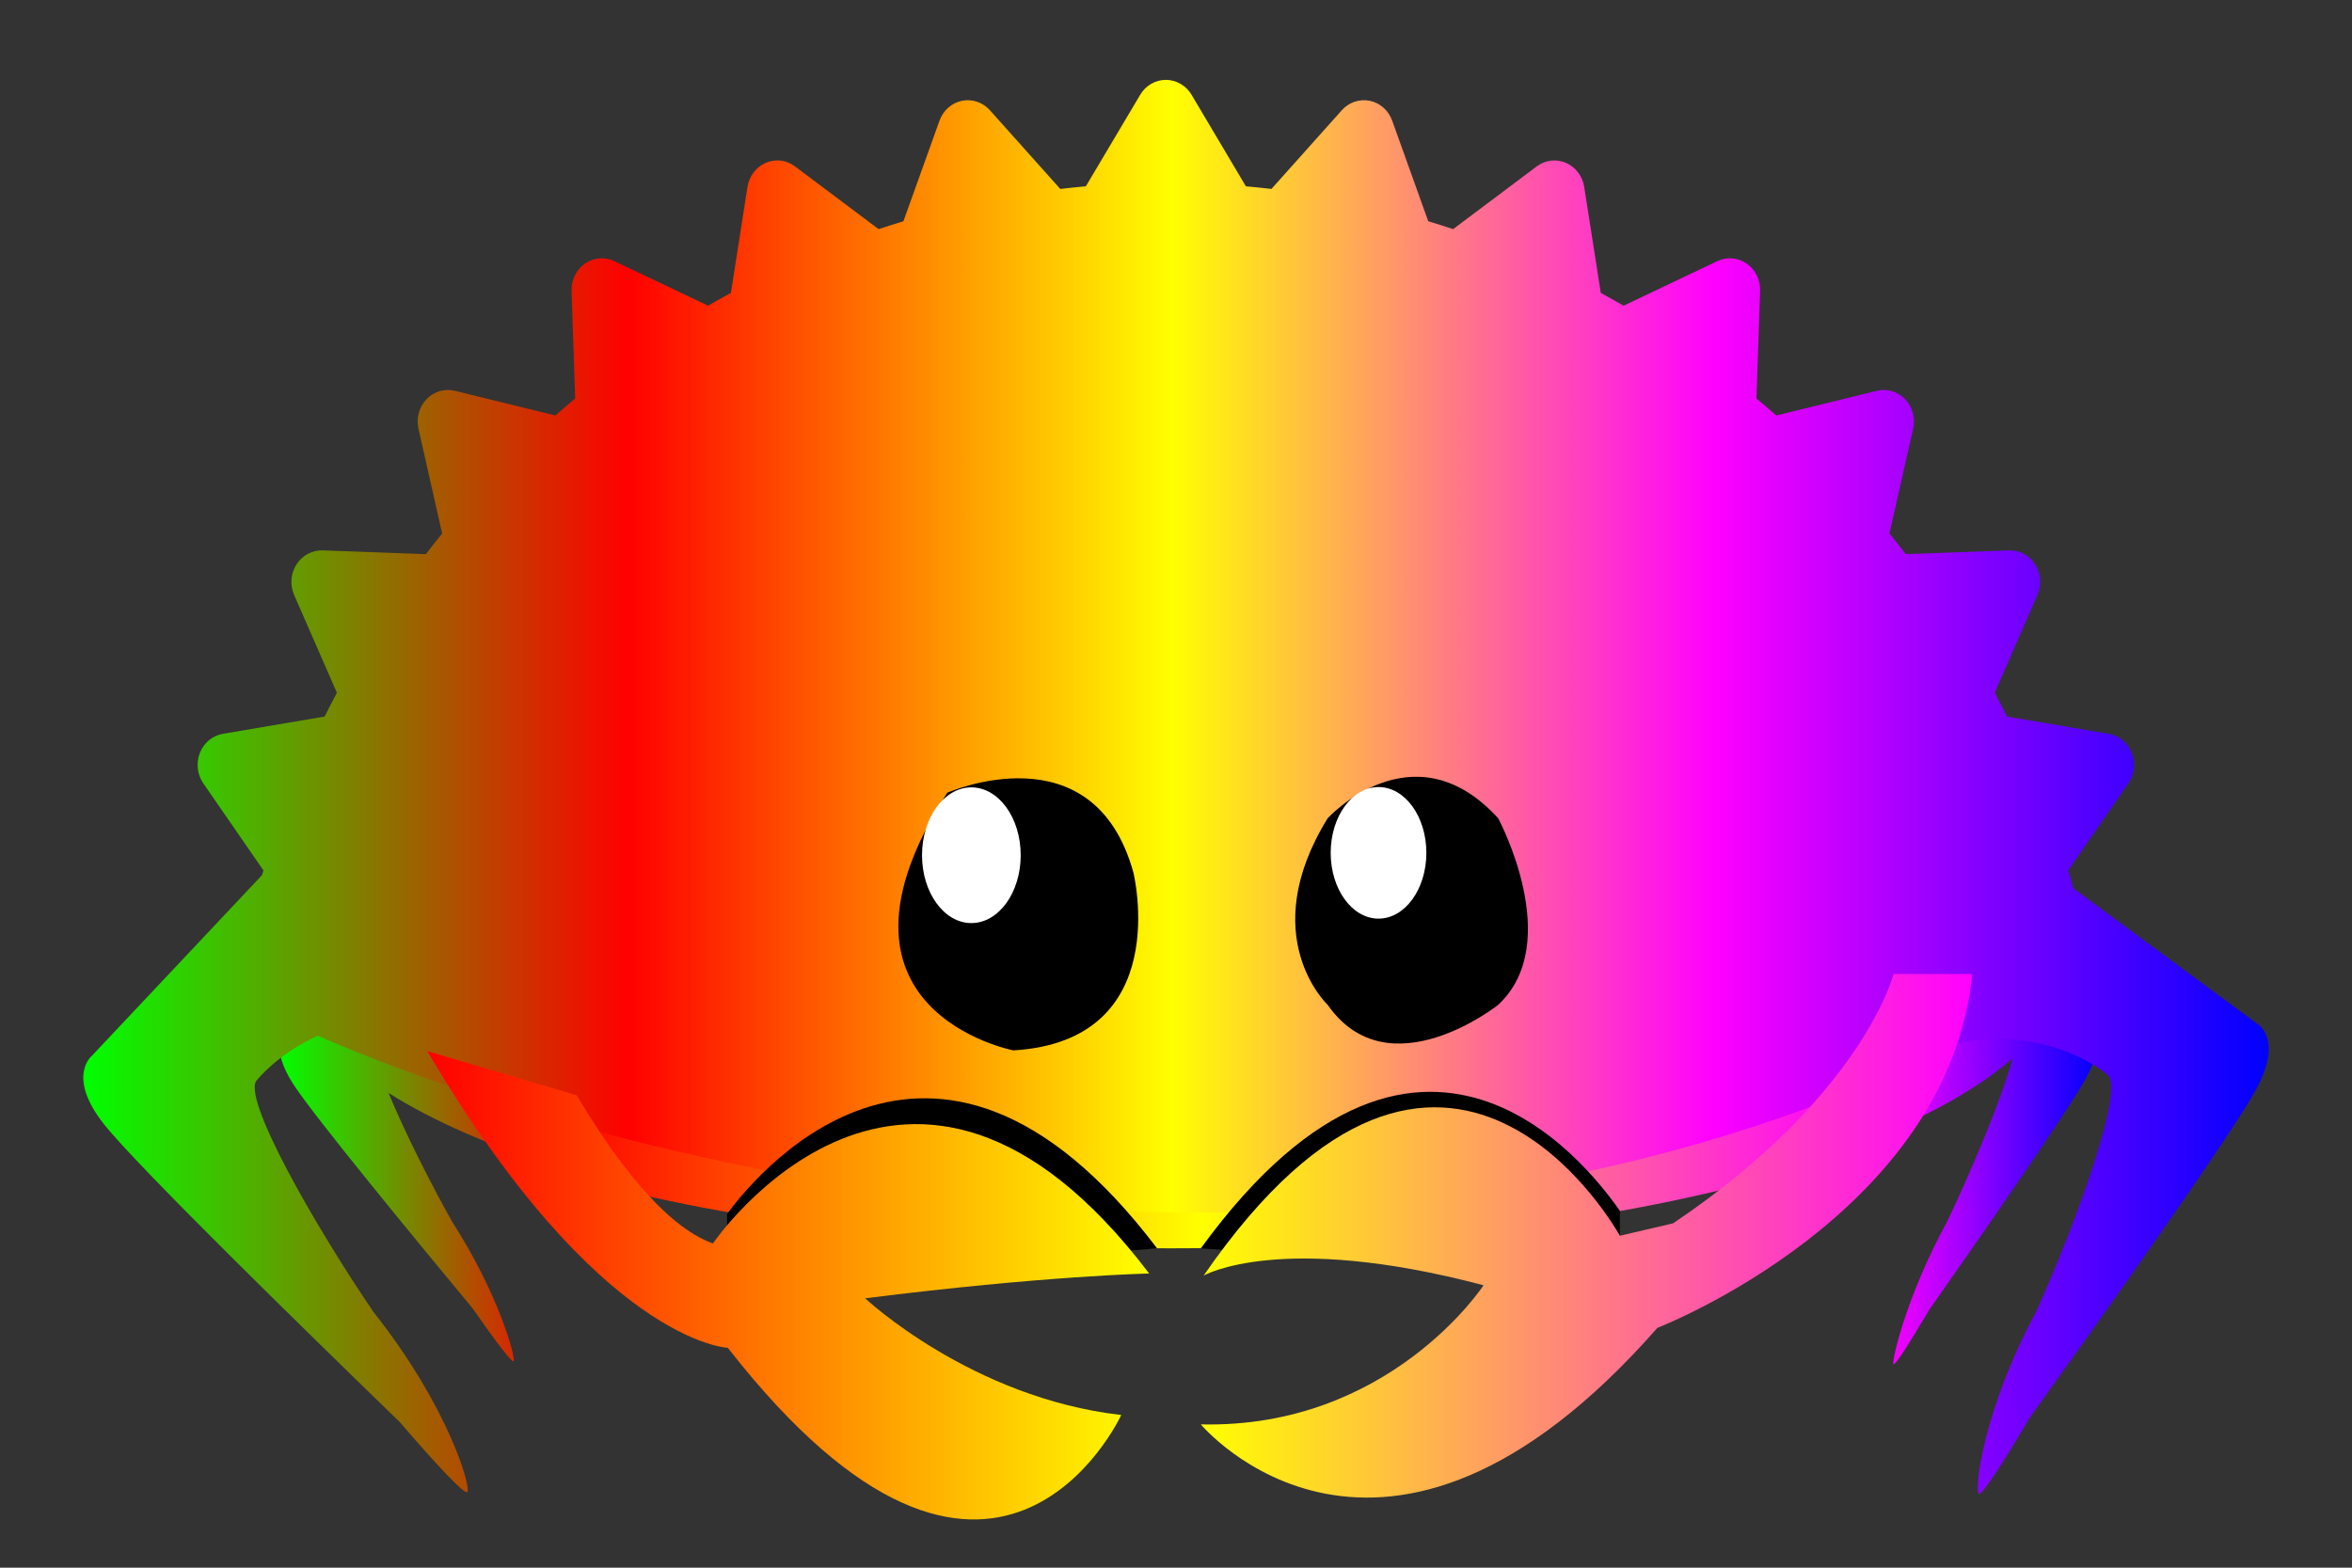 <?xml version="1.0" encoding="UTF-8" standalone="no"?>
<svg
   width="100%"
   height="100%"
   viewBox="0 0 1200 800"
   version="1.1"
   xml:space="preserve"
   style="fill-rule:evenodd;clip-rule:evenodd;stroke-linejoin:round;stroke-miterlimit:1.414;"
   id="svg12"
   sodipodi:docname="rustacean-flat-noshadow.svg"
   inkscape:version="1.3 (0e150ed6c4, 2023-07-21)"
   inkscape:export-filename="rustacean-flat-noshadow.png"
   inkscape:export-xdpi="96"
   inkscape:export-ydpi="96"
   xmlns:inkscape="http://www.inkscape.org/namespaces/inkscape"
   xmlns:sodipodi="http://sodipodi.sourceforge.net/DTD/sodipodi-0.dtd"
   xmlns:xlink="http://www.w3.org/1999/xlink"
   xmlns="http://www.w3.org/2000/svg"
   xmlns:svg="http://www.w3.org/2000/svg"
   xmlns:serif="http://www.serif.com/"><rect x="0" y="0" width="1200" height="800" fill="#333333" stroke="none"/><defs
   id="defs12"><linearGradient
     id="linearGradient93"
     inkscape:collect="always"><stop
       style="stop-color:#ff0000;stop-opacity:1;"
       offset="0"
       id="stop93" /><stop
       style="stop-color:#ffff00;stop-opacity:1;"
       offset="0.498"
       id="stop94" /><stop
       style="stop-color:#ff00ff;stop-opacity:1;"
       offset="1"
       id="stop95" /></linearGradient><linearGradient
     id="linearGradient92"
     inkscape:collect="always"><stop
       style="stop-color:#ff0000;stop-opacity:1;"
       offset="0"
       id="stop91" /><stop
       style="stop-color:#ffff00;stop-opacity:1;"
       offset="1"
       id="stop92" /></linearGradient><linearGradient
     id="linearGradient90"
     inkscape:collect="always"><stop
       style="stop-color:#ff00ff;stop-opacity:1;"
       offset="0"
       id="stop89" /><stop
       style="stop-color:#0000ff;stop-opacity:1;"
       offset="1"
       id="stop90" /></linearGradient><linearGradient
     id="linearGradient88"
     inkscape:collect="always"><stop
       style="stop-color:#00ff00;stop-opacity:1;"
       offset="0"
       id="stop87" /><stop
       style="stop-color:#ff0000;stop-opacity:1;"
       offset="1"
       id="stop88" /></linearGradient><linearGradient
     id="linearGradient86"
     inkscape:collect="always"><stop
       style="stop-color:#ffff00;stop-opacity:1;"
       offset="0"
       id="stop85" /><stop
       style="stop-color:#ff00ff;stop-opacity:1;"
       offset="1"
       id="stop86" /></linearGradient><linearGradient
     id="linearGradient21"
     inkscape:collect="always"><stop
       style="stop-color:#00ff00;stop-opacity:1;"
       offset="0"
       id="stop24" /><stop
       style="stop-color:#ff0000;stop-opacity:1;"
       offset="0.249"
       id="stop22" /><stop
       style="stop-color:#ffff00;stop-opacity:1;"
       offset="0.498"
       id="stop23" /><stop
       style="stop-color:#ff00ff;stop-opacity:1;"
       offset="0.746"
       id="stop25" /><stop
       style="stop-color:#0000ff;stop-opacity:1;"
       offset="1"
       id="stop26" /></linearGradient><linearGradient
     inkscape:collect="always"
     xlink:href="#linearGradient21"
     id="linearGradient23"
     x1="-1108.769"
     y1="119.745"
     x2="6.225"
     y2="119.745"
     gradientUnits="userSpaceOnUse" /><linearGradient
     inkscape:collect="always"
     xlink:href="#linearGradient90"
     id="linearGradient82"
     x1="-107.177"
     y1="-27.143"
     x2="1.655"
     y2="-27.143"
     gradientUnits="userSpaceOnUse" /><linearGradient
     inkscape:collect="always"
     xlink:href="#linearGradient88"
     id="linearGradient83"
     x1="-6.651"
     y1="-50.457"
     x2="135.341"
     y2="-50.457"
     gradientUnits="userSpaceOnUse" /><linearGradient
     inkscape:collect="always"
     xlink:href="#linearGradient92"
     id="linearGradient84"
     x1="-223.375"
     y1="-31.758"
     x2="144.904"
     y2="-31.758"
     gradientUnits="userSpaceOnUse" /><linearGradient
     inkscape:collect="always"
     xlink:href="#linearGradient86"
     id="linearGradient85"
     x1="-353.422"
     y1="-180.408"
     x2="40.164"
     y2="-180.408"
     gradientUnits="userSpaceOnUse" /><linearGradient
     inkscape:collect="always"
     xlink:href="#linearGradient93"
     id="linearGradient94"
     x1="-312.939"
     y1="-139.78"
     x2="346.431"
     y2="-139.78"
     gradientUnits="userSpaceOnUse" /></defs><sodipodi:namedview
   id="namedview12"
   pagecolor="#505050"
   bordercolor="#eeeeee"
   borderopacity="1"
   inkscape:showpageshadow="0"
   inkscape:pageopacity="0"
   inkscape:pagecheckerboard="0"
   inkscape:deskcolor="#d1d1d1"
   inkscape:zoom="0.92866691"
   inkscape:cx="592.2468"
   inkscape:cy="474.87425"
   inkscape:window-width="2560"
   inkscape:window-height="1440"
   inkscape:window-x="0"
   inkscape:window-y="0"
   inkscape:window-maximized="1"
   inkscape:current-layer="g4" />&#10;    <g
   id="Layer-1"
   serif:id="Layer 1">&#10;        <g
   transform="matrix(1,0,0,1,597.344,637.02)"
   id="g1"
   style="fill:url(#linearGradient94);fill-opacity:1">&#10;            <path
   d="M0,-279.559C-121.238,-279.559 -231.39,-264.983 -312.939,-241.23L-312.939,-38.329C-231.39,-14.575 -121.238,0 0,0C138.76,0 262.987,-19.092 346.431,-49.186L346.431,-230.37C262.987,-260.465 138.76,-279.559 0,-279.559"
   style="fill:url(#linearGradient94);fill-rule:nonzero;fill-opacity:1"
   id="path1" />&#10;        </g>&#10;        <g
   transform="matrix(1,0,0,1,1068.75,575.642)"
   id="g2"
   style="fill:url(#linearGradient82);fill-opacity:1">&#10;            <path
   d="M0,-53.32L-14.211,-82.761C-14.138,-83.879 -14.08,-84.998 -14.08,-86.121C-14.08,-119.496 -48.786,-150.256 -107.177,-174.883L-107.177,2.643C-79.932,-8.849 -57.829,-21.674 -42.021,-35.482C-46.673,-16.775 -62.585,21.071 -75.271,47.686C-96.121,85.752 -103.671,118.889 -102.703,120.53C-102.086,121.563 -94.973,110.59 -84.484,92.809C-60.074,58.028 -13.82,-8.373 -4.575,-25.287C5.897,-44.461 0,-53.32 0,-53.32"
   style="fill:url(#linearGradient82);fill-rule:nonzero;fill-opacity:1"
   id="path2" />&#10;        </g>&#10;        <g
   transform="matrix(1,0,0,1,149.064,591.421)"
   id="g3"
   style="fill:url(#linearGradient83);fill-opacity:1">&#10;            <path
   d="M0,-99.954C0,-93.526 1.293,-87.194 3.788,-80.985L-4.723,-65.835C-4.723,-65.835 -11.541,-56.989 0.465,-38.327C11.055,-21.872 64.1,42.54 92.097,76.271C104.123,93.564 112.276,104.216 112.99,103.187C114.114,101.554 105.514,69.087 81.631,32.046C70.487,12.151 57.177,-14.206 49.189,-33.675C71.492,-19.559 100.672,-6.755 135.341,4.265L135.341,-204.17C51.797,-177.622 0,-140.737 0,-99.954"
   style="fill:url(#linearGradient83);fill-rule:nonzero;fill-opacity:1"
   id="path3" />&#10;        </g>&#10;        <g
   transform="matrix(1,0,0,1,1151.27,281.813)"
   id="g4"
   style="opacity:1;fill-opacity:1;fill:url(#linearGradient23)">&#10;            <path
   d="M0,240.343L-93.415,171.532C-94.295,168.468 -95.171,165.405 -96.077,162.37L-65.394,117.919C-62.264,113.397 -61.629,107.521 -63.663,102.364C-65.7,97.234 -70.154,93.554 -75.426,92.654L-127.31,83.849C-129.318,79.747 -131.426,75.707 -133.54,71.699L-111.743,21.796C-109.5,16.709 -109.974,10.801 -112.946,6.188C-115.907,1.552 -120.936,-1.156 -126.295,-0.945L-178.951,0.968C-181.678,-2.582 -184.447,-6.1 -187.272,-9.553L-175.172,-63.043C-173.947,-68.476 -175.494,-74.161 -179.275,-78.107C-183.037,-82.039 -188.504,-83.666 -193.701,-82.39L-244.99,-69.782C-248.311,-72.717 -251.688,-75.615 -255.104,-78.455L-253.256,-133.369C-253.058,-138.928 -255.649,-144.211 -260.1,-147.294C-264.546,-150.398 -270.193,-150.867 -275.056,-148.56L-322.903,-125.813C-326.757,-128.023 -330.631,-130.213 -334.547,-132.33L-343.002,-186.445C-343.859,-191.928 -347.387,-196.584 -352.328,-198.711C-357.251,-200.848 -362.896,-200.158 -367.219,-196.903L-409.878,-164.896C-414.078,-166.291 -418.297,-167.628 -422.57,-168.907L-440.956,-220.223C-442.826,-225.452 -447.137,-229.294 -452.394,-230.374C-457.633,-231.446 -463.024,-229.632 -466.657,-225.572L-502.563,-185.401C-506.906,-185.901 -511.249,-186.357 -515.606,-186.732L-543.33,-233.445C-546.14,-238.177 -551.1,-241.057 -556.446,-241.057C-561.78,-241.057 -566.75,-238.177 -569.536,-233.445L-597.269,-186.732C-601.627,-186.357 -605.991,-185.901 -610.325,-185.401L-646.235,-225.572C-649.871,-229.632 -655.282,-231.446 -660.503,-230.374C-665.758,-229.282 -670.076,-225.452 -671.936,-220.223L-690.338,-168.907C-694.598,-167.628 -698.819,-166.28 -703.029,-164.896L-745.673,-196.903C-750.009,-200.169 -755.653,-200.858 -760.589,-198.711C-765.508,-196.584 -769.05,-191.928 -769.902,-186.445L-778.363,-132.33C-782.277,-130.213 -786.152,-128.036 -790.016,-125.813L-837.858,-148.56C-842.716,-150.876 -848.387,-150.398 -852.812,-147.294C-857.257,-144.211 -859.854,-138.928 -859.652,-133.369L-857.817,-78.455C-861.222,-75.615 -864.591,-72.717 -867.929,-69.782L-919.208,-82.39C-924.418,-83.655 -929.878,-82.039 -933.649,-78.107C-937.444,-74.161 -938.98,-68.476 -937.762,-63.043L-925.683,-9.553C-928.485,-6.086 -931.258,-2.582 -933.976,0.968L-986.631,-0.945C-991.945,-1.102 -997.017,1.552 -999.987,6.188C-1002.96,10.801 -1003.41,16.709 -1001.2,21.796L-979.384,71.699C-981.503,75.707 -983.608,79.747 -985.633,83.849L-1037.52,92.654C-1042.79,93.542 -1047.23,97.22 -1049.28,102.364C-1051.32,107.521 -1050.65,113.397 -1047.55,117.919L-1016.85,162.37C-1017.09,163.154 -1017.31,163.947 -1017.55,164.734L-1104.32,256.904C-1104.32,256.904 -1117.61,267.327 -1098.25,291.82C-1081.18,313.425 -993.526,399.072 -947.232,443.943C-927.678,466.722 -914.284,480.829 -912.883,479.609C-910.675,477.669 -922.27,436.224 -960.785,387.597C-990.47,343.968 -1029,276.864 -1019.96,269.13C-1019.96,269.13 -1009.69,256.085 -989.067,246.695C-988.314,247.298 -989.848,246.097 -989.067,246.695C-989.067,246.695 -553.915,447.427 -150.27,250.091C-104.162,241.818 -76.247,266.521 -76.247,266.521C-66.619,272.101 -91.548,341.099 -112.045,386.775C-139.926,438.638 -144.015,479.107 -141.649,480.511C-140.158,481.4 -130.015,465.966 -115.545,441.402C-79.843,391.654 -12.354,296.816 0,273.782C14.006,247.663 0,240.343 0,240.343"
   style="fill:url(#linearGradient23);fill-rule:nonzero;fill-opacity:1"
   id="path4" />&#10;        </g>&#10;        <g
   transform="matrix(1,0,0,1,450.328,483.629)"
   id="g5">&#10;            <path
   d="M0,167.33C-1.664,165.91 -2.536,165.068 -2.536,165.068L140.006,153.391C23.733,0 -69.418,122.193 -79.333,135.855L-79.333,167.33L0,167.33Z"
   style="fill-rule:nonzero;"
   id="path5" />&#10;        </g>&#10;        <g
   transform="matrix(1,0,0,1,747.12,477.333)"
   id="g6">&#10;            <path
   d="M0,171.974C1.663,170.554 2.536,169.71 2.536,169.71L-134.448,159.687C-18.12,0 69.421,126.835 79.335,140.497L79.335,171.974L0,171.974Z"
   style="fill-rule:nonzero;"
   id="path6" />&#10;        </g>&#10;        <g
   transform="matrix(1,0,0,1,966.094,811.034)"
   id="g7"
   style="fill:url(#linearGradient85);fill-opacity:1">&#10;            <path
   d="M0,-314.014C0,-314.014 -15.576,-251.973 -112.453,-186.776L-139.619,-180.409C-139.619,-180.409 -227.5,-340.668 -352.002,-160.075C-352.002,-160.075 -313.2,-182.666 -209.18,-155.155C-209.18,-155.155 -257.03,-81.916 -353.422,-84.166C-353.422,-84.166 -261.049,26.654 -120.482,-133.418C-120.482,-133.418 28.113,-190.881 40.164,-314.014L0,-314.014Z"
   style="fill:url(#linearGradient85);fill-rule:nonzero;fill-opacity:1"
   id="path7" />&#10;        </g>&#10;        <g
   transform="matrix(1,0,0,1,677.392,509.61)"
   id="g8">&#10;            <path
   d="M0,-92.063C0,-92.063 43.486,-139.678 86.974,-92.063C86.974,-92.063 121.144,-28.571 86.974,3.171C86.974,3.171 31.062,47.615 0,3.171C0,3.171 -37.275,-31.75 0,-92.063"
   style="fill-rule:nonzero;"
   id="path8" />&#10;        </g>&#10;        <g
   transform="matrix(1,0,0,1,727.738,435.209)"
   id="g9">&#10;            <path
   d="M0,0.002C0,18.543 -10.93,33.574 -24.408,33.574C-37.885,33.574 -48.814,18.543 -48.814,0.002C-48.814,-18.539 -37.885,-33.572 -24.408,-33.572C-10.93,-33.572 0,-18.539 0,0.002"
   style="fill:white;fill-rule:nonzero;"
   id="path9" />&#10;        </g>&#10;        <g
   transform="matrix(1,0,0,1,483.3,502.984)"
   id="g10">&#10;            <path
   d="M0,-98.439C0,-98.439 74.596,-131.467 94.956,-57.748C94.956,-57.748 116.283,28.178 33.697,33.028C33.697,33.028 -71.613,12.745 0,-98.439"
   style="fill-rule:nonzero;"
   id="path10" />&#10;        </g>&#10;        <g
   transform="matrix(1,0,0,1,520.766,436.428)"
   id="g11">&#10;            <path
   d="M0,0C0,19.119 -11.27,34.627 -25.173,34.627C-39.071,34.627 -50.344,19.119 -50.344,0C-50.344,-19.124 -39.071,-34.627 -25.173,-34.627C-11.27,-34.627 0,-19.124 0,0"
   style="fill:white;fill-rule:nonzero;"
   id="path11" />&#10;        </g>&#10;        <g
   transform="matrix(1,0,0,1,441.397,687.635)"
   id="g12"
   style="fill:url(#linearGradient84);fill-opacity:1">&#10;            <path
   d="M0,-25.102C91.833,-36.676 144.904,-37.754 144.904,-37.754C22.037,-199.838 -77.661,-53.098 -77.661,-53.098C-102.643,-62.03 -128.114,-96.711 -147.138,-128.688L-223.375,-151.268C-135.502,-2.127 -70.08,0.146 -70.08,0.146C66.134,174.736 130.663,34.441 130.663,34.441C54.195,25.759 0,-25.102 0,-25.102"
   style="fill:url(#linearGradient84);fill-rule:nonzero;fill-opacity:1"
   id="path12" />&#10;        </g>&#10;    </g>&#10;</svg>
